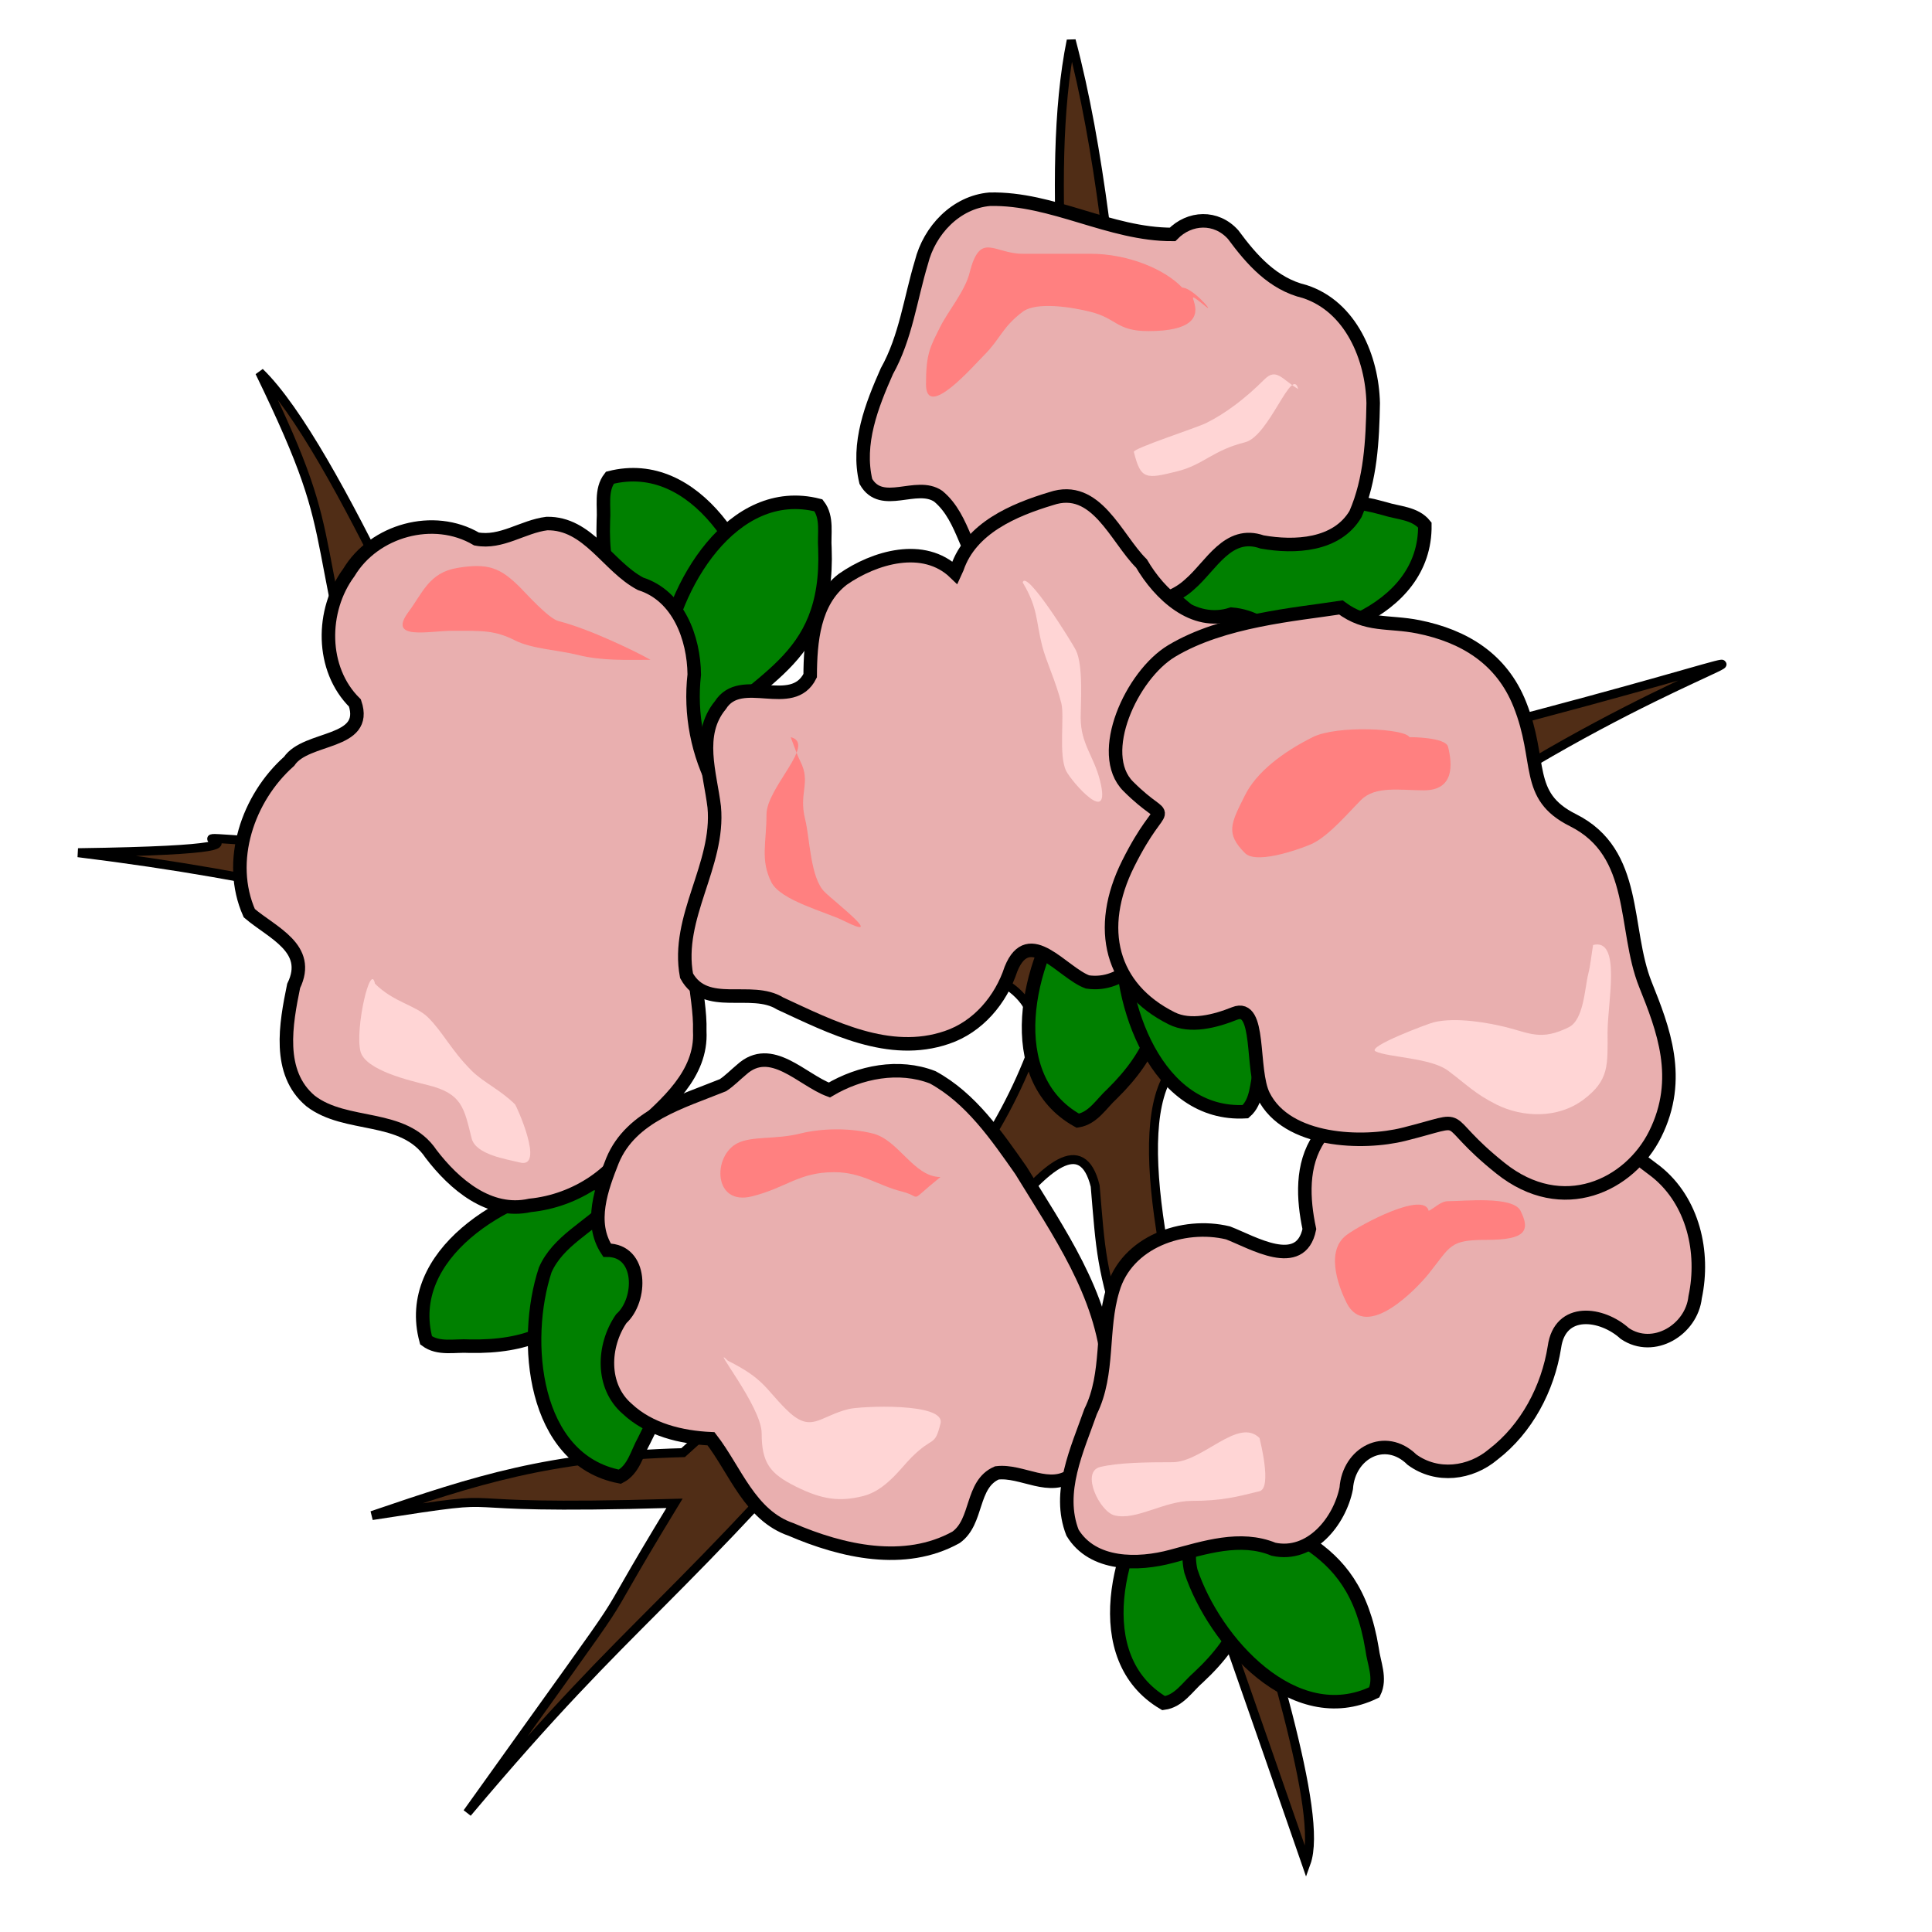 <?xml version="1.0" encoding="UTF-8" standalone="no"?>
<!-- Created with Inkscape (http://www.inkscape.org/) -->
<svg
   xmlns:dc="http://purl.org/dc/elements/1.1/"
   xmlns:cc="http://creativecommons.org/ns#"
   xmlns:rdf="http://www.w3.org/1999/02/22-rdf-syntax-ns#"
   xmlns:svg="http://www.w3.org/2000/svg"
   xmlns="http://www.w3.org/2000/svg"
   xmlns:sodipodi="http://sodipodi.sourceforge.net/DTD/sodipodi-0.dtd"
   xmlns:inkscape="http://www.inkscape.org/namespaces/inkscape"
   width="256"
   height="256"
   id="svg2"
   sodipodi:version="0.32"
   inkscape:version="0.46"
   sodipodi:docname="cherry.svg"
   inkscape:output_extension="org.inkscape.output.svg.inkscape"
   inkscape:export-filename="P:\pidgey2\data\images\cherry.png"
   inkscape:export-xdpi="90"
   inkscape:export-ydpi="90"
   version="1.0">
  <defs
     id="defs4">
    <inkscape:perspective
       sodipodi:type="inkscape:persp3d"
       inkscape:vp_x="0 : 125 : 1"
       inkscape:vp_y="0 : 1000 : 0"
       inkscape:vp_z="250 : 125 : 1"
       inkscape:persp3d-origin="125 : 83.333333 : 1"
       id="perspective3645" />
  </defs>
  <sodipodi:namedview
     id="base"
     pagecolor="#cb90ff"
     bordercolor="#666666"
     borderopacity="1.0"
     gridtolerance="10000"
     guidetolerance="10"
     objecttolerance="10"
     inkscape:pageopacity="0"
     inkscape:pageshadow="2"
     inkscape:zoom="1.1950105"
     inkscape:cx="-36.006663"
     inkscape:cy="176.54778"
     inkscape:document-units="px"
     inkscape:current-layer="layer1"
     showgrid="false"
     inkscape:window-width="1680"
     inkscape:window-height="995"
     inkscape:window-x="0"
     inkscape:window-y="21" />
  <g
     inkscape:label="Layer 1"
     inkscape:groupmode="layer"
     id="layer1">
    <path
       style="opacity:1;fill:#008000;fill-opacity:1;stroke:#000000;stroke-width:1.791;stroke-miterlimit:4;stroke-dasharray:none;stroke-opacity:1"
       d="M 153.825,78.093 C 157.251,80.23 159.821,83.887 163.946,84.78 C 173.733,85.917 188.953,81.361 188.799,69.573 C 187.51,67.964 185.257,67.985 183.443,67.394 C 168.514,63.187 164.847,72.621 153.825,78.093 z"
       id="path3257"
       sodipodi:nodetypes="ccccc"
       inkscape:transform-center-x="-23.963434"
       inkscape:transform-center-y="-2.2262193" />
    <path
       style="opacity:1;fill:#008000;fill-opacity:1;stroke:#000000;stroke-width:1.791;stroke-miterlimit:4;stroke-dasharray:none;stroke-opacity:1"
       d="M 88.194,160.613 C 84.342,159.4 80.94,156.502 76.723,156.667 C 66.962,158.012 53.363,166.226 56.458,177.602 C 58.107,178.838 60.284,178.254 62.188,178.373 C 77.694,178.717 78.888,168.666 88.194,160.613 z"
       id="path3253"
       sodipodi:nodetypes="ccccc"
       inkscape:transform-center-x="22.417452"
       inkscape:transform-center-y="8.3264821" />
    <path
       style="opacity:1;fill:#008000;fill-opacity:1;stroke:#000000;stroke-width:1.791;stroke-miterlimit:4;stroke-dasharray:none;stroke-opacity:1"
       d="M 97.299,95.299 C 98.573,91.467 101.524,88.11 101.425,83.892 C 100.233,74.111 92.234,60.385 80.81,63.301 C 79.549,64.93 80.098,67.116 79.949,69.018 C 79.363,84.517 89.393,85.868 97.299,95.299 z"
       id="path3251"
       sodipodi:nodetypes="ccccc" />
    <path
       style="opacity:1;fill:#008000;fill-opacity:1;stroke:#000000;stroke-width:1.791;stroke-miterlimit:4;stroke-dasharray:none;stroke-opacity:1"
       d="M 91.957,98.956 C 90.683,95.124 87.732,91.767 87.831,87.549 C 89.023,77.768 97.022,64.042 108.446,66.957 C 109.707,68.587 109.158,70.773 109.306,72.675 C 109.893,88.174 99.863,89.525 91.957,98.956 z"
       id="path3239"
       sodipodi:nodetypes="ccccc" />
    <path
       style="opacity:1;fill:#502d16;fill-opacity:1;stroke:#000000;stroke-width:1.189;stroke-miterlimit:4;stroke-dasharray:none;stroke-opacity:1"
       d="M 125.463,129.296 C 69.532,130.777 63.594,119.549 10.344,112.988 C 52.011,112.397 2.346,109.099 52.921,112.931 C 39.051,66.729 46.761,74.771 34.404,49.316 C 44.577,59.163 60.303,97.255 67.29,110.758 C 83.82,107.372 100.174,111.629 123.696,111.231 C 157.544,112.243 134.556,41.706 141.939,5.362 C 149.425,33.541 149.433,76.434 154.181,106.938 C 294.557,74.14 200.21,82.873 155.355,141.68 C 143.477,157.253 177.793,233.783 173.068,246.859 C 145.055,165.892 146.588,174.501 145.116,157.146 C 141.673,143.273 125.454,174.99 119.12,178.119 C 88.197,214.239 84.858,212.955 61.918,240.213 C 88.308,203.261 76.129,220.923 89.372,199.201 C 54.567,200.223 71.076,197.437 49.293,200.819 C 63.128,196.099 72.741,192.959 90.514,192.483 C 108.326,176.188 128.397,161.84 136.919,138.819 C 138.795,130.735 128.771,127.439 125.463,129.296 z"
       id="path3179"
       sodipodi:nodetypes="ccccccccsccccccccc" />
    <path
       style="opacity:1;fill:#008000;fill-opacity:1;stroke:#000000;stroke-width:1.791;stroke-miterlimit:4;stroke-dasharray:none;stroke-opacity:1"
       d="M 152.795,113.916 C 149.238,115.827 144.788,116.242 141.963,119.377 C 136.114,127.306 132.506,142.778 142.814,148.501 C 144.85,148.183 145.951,146.216 147.365,144.935 C 158.433,134.07 152.068,126.201 152.795,113.916 z"
       id="path3263"
       sodipodi:nodetypes="ccccc"
       inkscape:transform-center-x="11.077351"
       inkscape:transform-center-y="22.803489" />
    <path
       style="opacity:1;fill:#008000;fill-opacity:1;stroke:#000000;stroke-width:1.791;stroke-miterlimit:4;stroke-dasharray:none;stroke-opacity:1"
       d="M 80.832,159.698 C 78.049,162.624 73.95,164.407 72.245,168.267 C 69.163,177.626 70.564,193.451 82.143,195.671 C 83.978,194.733 84.41,192.521 85.354,190.863 C 92.478,177.085 83.975,171.596 80.832,159.698 z"
       id="path3255"
       sodipodi:nodetypes="ccccc"
       inkscape:transform-center-x="2.8709511"
       inkscape:transform-center-y="24.285748" />
    <path
       style="opacity:1;fill:#e9afaf;fill-opacity:1;stroke:#000000;stroke-width:1.791;stroke-miterlimit:4;stroke-dasharray:none;stroke-opacity:1"
       d="M 63.135,71.415 C 57.46,68.072 49.577,70.261 46.217,75.872 C 42.516,80.877 42.467,88.653 47.029,93.15 C 48.89,98.655 40.574,97.508 38.31,100.876 C 32.85,105.722 29.972,114.101 33.031,120.998 C 36.06,123.594 41.355,125.644 38.909,130.64 C 37.883,135.659 36.676,142.11 41.139,145.876 C 45.879,149.536 53.477,147.475 57.115,152.902 C 60.167,156.903 64.821,160.931 70.239,159.718 C 76.231,159.128 82.058,155.417 84.432,149.773 C 88.254,146.294 93.024,142.351 92.72,136.639 C 92.878,131.541 90.516,126.087 93.277,121.305 C 95.472,116.156 98.324,109.868 94.941,104.569 C 92.431,99.946 91.399,94.599 91.993,89.381 C 91.942,84.552 89.894,78.956 84.883,77.361 C 80.526,75.072 77.922,69.263 72.459,69.372 C 69.286,69.761 66.437,72.041 63.135,71.415 z"
       id="path3180" />
    <path
       style="opacity:1;fill:#e9afaf;fill-opacity:1;stroke:#000000;stroke-width:1.791;stroke-miterlimit:4;stroke-dasharray:none;stroke-opacity:1"
       d="M 155.366,31.063 C 147.021,31.079 139.497,26.22 131.15,26.398 C 126.657,26.783 123.156,30.52 122.094,34.756 C 120.631,39.59 120.018,44.72 117.513,49.191 C 115.507,53.728 113.522,58.765 114.731,63.792 C 116.835,67.478 121.43,63.773 124.327,65.758 C 127.892,68.722 127.994,74.08 131.352,77.264 C 134.214,80.913 136.976,76.997 138.859,74.658 C 141.798,72.267 143.33,77.24 145.871,78.078 C 149.392,80.525 154.422,80.392 157.622,77.444 C 160.501,74.979 162.678,70.215 167.238,71.813 C 171.558,72.575 177.123,72.317 179.616,68.106 C 181.617,63.514 181.866,58.368 181.955,53.425 C 181.816,47.423 179.022,40.646 172.888,38.635 C 168.646,37.615 165.858,34.419 163.401,31.092 C 161.156,28.584 157.629,28.735 155.366,31.063 z"
       id="path3182" />
    <path
       style="opacity:1;fill:#e9afaf;fill-opacity:1;stroke:#000000;stroke-width:1.791;stroke-miterlimit:4;stroke-dasharray:none;stroke-opacity:1"
       d="M 126.544,75.898 C 122.397,71.89 115.852,73.845 111.668,76.763 C 107.805,79.747 107.377,85.021 107.352,89.53 C 104.959,94.328 98.179,89.114 95.449,93.446 C 92.238,97.348 94.102,102.479 94.639,106.923 C 95.355,114.651 89.521,121.514 90.97,129.289 C 93.522,133.935 99.548,130.599 103.356,132.959 C 110.161,136.103 117.822,140.086 125.469,137.466 C 129.602,136.075 132.634,132.462 133.963,128.392 C 136.364,122.48 140.764,128.897 144.1,130.112 C 148.93,130.833 152.317,126.273 154.558,122.594 C 158.594,117.145 159.969,110.131 164.497,105.026 C 168.077,101.601 173.472,98.332 173.085,92.673 C 172.692,87.365 168.798,81.834 163.181,81.378 C 158.107,83.03 153.614,78.711 151.257,74.673 C 147.86,71.307 145.259,64.046 139.272,66.076 C 134.321,67.566 128.645,69.969 126.833,75.265 L 126.544,75.898 L 126.544,75.898 z"
       id="path3184" />
    <path
       style="opacity:1;fill:#e9afaf;fill-opacity:1;stroke:#000000;stroke-width:1.791;stroke-miterlimit:4;stroke-dasharray:none;stroke-opacity:1"
       d="M 95.8,143.791 C 90.365,145.995 83.633,147.828 81.163,153.775 C 79.705,157.464 78.02,161.985 80.437,165.657 C 85.156,165.654 85.086,172.25 82.315,174.741 C 79.874,178.309 79.631,183.673 83.104,186.671 C 86.071,189.455 90.253,190.464 94.216,190.645 C 97.459,194.841 99.362,200.798 104.827,202.666 C 111.587,205.575 119.861,207.478 126.673,203.711 C 129.623,201.616 128.614,196.678 132.086,195.168 C 135.435,194.751 139.135,197.763 142.207,195.293 C 146.58,192.075 146.895,186.192 146.838,181.232 C 146.094,171.452 140.229,163.193 135.278,155.08 C 132.037,150.463 128.64,145.499 123.585,142.749 C 119.092,141.006 113.943,142.035 109.891,144.432 C 106.245,143.084 102.166,138.185 98.265,141.734 C 97.441,142.416 96.696,143.198 95.8,143.791 z"
       id="path3186" />
    <path
       style="opacity:1;fill:#008000;fill-opacity:1;stroke:#000000;stroke-width:1.791;stroke-miterlimit:4;stroke-dasharray:none;stroke-opacity:1"
       d="M 165.073,191.364 C 161.467,193.182 157.007,193.48 154.102,196.54 C 148.047,204.314 144.036,219.686 154.19,225.677 C 156.234,225.411 157.386,223.474 158.833,222.231 C 170.182,211.659 164.024,203.626 165.073,191.364 z"
       id="path3261"
       sodipodi:nodetypes="ccccc"
       inkscape:transform-center-x="11.725441"
       inkscape:transform-center-y="22.57607" />
    <path
       style="opacity:1;fill:#008000;fill-opacity:1;stroke:#000000;stroke-width:1.791;stroke-miterlimit:4;stroke-dasharray:none;stroke-opacity:1"
       d="M 159.567,196.171 C 159.082,200.18 156.859,204.057 157.797,208.172 C 160.913,217.519 171.487,229.376 182.101,224.243 C 183.012,222.394 182.038,220.362 181.805,218.468 C 179.292,203.163 169.193,203.838 159.567,196.171 z"
       id="path3259"
       sodipodi:nodetypes="ccccc"
       inkscape:transform-center-x="-13.002933"
       inkscape:transform-center-y="20.615573" />
    <path
       style="opacity:1;fill:#008000;fill-opacity:1;stroke:#000000;stroke-width:1.791;stroke-miterlimit:4;stroke-dasharray:none;stroke-opacity:1"
       d="M 154.979,112.735 C 152.994,116.252 149.454,118.981 148.743,123.14 C 148.037,132.968 153.256,147.973 165.027,147.302 C 166.578,145.944 166.457,143.693 166.968,141.855 C 170.516,126.757 160.93,123.507 154.979,112.735 z"
       id="path3265"
       sodipodi:nodetypes="ccccc"
       inkscape:transform-center-x="-3.2925364"
       inkscape:transform-center-y="23.773233" />
    <path
       style="opacity:1;fill:#e9afaf;fill-opacity:1;stroke:#000000;stroke-width:1.791;stroke-miterlimit:4;stroke-dasharray:none;stroke-opacity:1"
       d="M 213.652,150.196 C 204.459,151.324 195.374,148.816 186.25,148.107 C 182.418,147.67 177.073,146.814 174.8,150.798 C 172.392,154.347 172.654,158.889 173.497,162.861 C 172.334,168.512 165.94,164.595 162.717,163.363 C 156.752,161.923 149.277,164.562 147.461,170.89 C 145.84,176.157 147.018,181.979 144.513,187.034 C 142.737,192.097 140.022,197.721 142.114,203.089 C 144.796,207.503 150.828,207.419 155.246,206.219 C 159.595,205.067 164.348,203.472 168.752,205.282 C 173.674,206.359 177.515,201.587 178.384,197.212 C 178.712,192.525 183.549,189.919 187.097,193.415 C 190.411,195.832 194.833,195.279 197.871,192.708 C 202.306,189.295 205.104,183.961 205.969,178.497 C 206.7,173.194 212.263,173.939 215.302,176.703 C 219.108,179.266 224.146,176.202 224.615,171.883 C 225.885,165.94 224.348,159.159 219.448,155.248 C 217.409,153.695 215.292,152.198 213.652,150.196 z"
       id="path3188" />
    <path
       style="opacity:1;fill:#e9afaf;fill-opacity:1;stroke:#000000;stroke-width:1.791;stroke-miterlimit:4;stroke-dasharray:none;stroke-opacity:1"
       d="M 177.675,80.491 C 171.641,81.425 162.063,82.172 155.257,86.255 C 149.92,89.458 145.183,99.879 149.493,104.189 C 155.249,109.945 154.301,104.82 149.493,114.437 C 145.194,123.035 147.199,130.904 155.257,134.933 C 157.747,136.178 160.999,135.326 163.584,134.293 C 167.158,132.863 165.706,141.738 167.427,145.181 C 170.529,151.386 180.616,151.651 186.001,150.305 C 195.314,147.977 190.115,147.832 198.811,154.789 C 207.085,161.407 215.943,157.034 219.307,150.305 C 223.001,142.918 220.355,136.272 218.026,130.45 C 215.06,123.034 217.126,113.026 208.419,108.673 C 201.931,105.429 204.434,100.953 201.373,93.301 C 198.972,87.297 194.015,84.271 187.923,83.053 C 183.947,82.258 181.087,83.05 177.675,80.491 z"
       id="path3237" />
    <path
       style="opacity:1;fill:#ff8080;fill-opacity:1;stroke:none;stroke-width:2.34;stroke-miterlimit:4;stroke-dasharray:none;stroke-opacity:1"
       d="M 156.647,38.109 C 154.336,35.672 149.483,33.625 144.478,33.625 C 141.201,33.625 137.071,33.625 135.511,33.625 C 131.672,33.625 129.873,30.557 128.465,36.187 C 127.879,38.532 125.568,41.342 124.622,43.233 C 123.24,45.997 122.701,46.808 122.701,50.919 C 122.701,55.734 128.956,48.507 130.387,47.076 C 132.56,44.902 132.799,43.346 135.511,41.311 C 137.343,39.937 142.037,40.701 144.478,41.311 C 148.034,42.2 147.917,43.873 152.164,43.873 C 163.619,43.873 154.705,36.555 159.85,40.671 C 160.917,41.525 158.014,38.109 156.647,38.109 z"
       id="path3267" />
    <path
       style="opacity:1;fill:#ff8080;fill-opacity:1;stroke:none;stroke-width:2.34;stroke-miterlimit:4;stroke-dasharray:none;stroke-opacity:1"
       d="M 86.192,87.427 C 84.591,86.495 78.151,83.335 74.023,82.303 C 72.688,81.969 69.707,78.628 68.899,77.82 C 66.28,75.201 64.646,74.579 60.573,75.258 C 56.845,75.879 55.961,78.632 54.168,81.022 C 51.237,84.929 56.829,83.584 59.932,83.584 C 64.038,83.584 65.533,83.502 68.259,84.865 C 70.514,85.993 73.923,86.121 76.585,86.787 C 79.783,87.586 83.036,87.427 86.192,87.427 z"
       id="path3271" />
    <path
       style="opacity:1;fill:#ff8080;fill-opacity:1;stroke:none;stroke-width:2.34;stroke-miterlimit:4;stroke-dasharray:none;stroke-opacity:1"
       d="M 104.767,97.675 C 108.239,98.543 101.564,104.344 101.564,107.923 C 101.564,111.667 100.724,113.928 102.205,116.89 C 103.427,119.334 109.428,120.822 111.812,122.014 C 117.595,124.905 110.518,119.439 109.25,118.171 C 107.36,116.281 107.31,111.05 106.688,108.564 C 105.795,104.991 107.492,103.767 106.048,100.878 C 105.534,99.849 105.194,98.743 104.767,97.675 z"
       id="path3273" />
    <path
       style="opacity:1;fill:#ff8080;fill-opacity:1;stroke:none;stroke-width:2.34;stroke-miterlimit:4;stroke-dasharray:none;stroke-opacity:1"
       d="M 186.751,97.675 C 186.181,96.535 177.197,96.047 173.941,97.675 C 170.01,99.641 166.517,102.275 164.974,105.361 C 163.104,109.101 162.347,110.42 164.974,113.047 C 166.638,114.711 173.244,112.115 173.941,111.766 C 176.187,110.643 178.608,107.739 180.346,106.002 C 182.252,104.095 185.507,104.721 188.672,104.721 C 192.745,104.721 192.446,101.241 191.875,98.956 C 191.558,97.691 187.054,97.675 186.751,97.675 z"
       id="path3275" />
    <path
       style="opacity:1;fill:#ff8080;fill-opacity:1;stroke:none;stroke-width:2.34;stroke-miterlimit:4;stroke-dasharray:none;stroke-opacity:1"
       d="M 189.313,160.444 C 188.65,157.791 180.283,162.252 178.424,163.647 C 175.293,165.995 177.828,171.422 178.424,172.614 C 181.054,177.872 187.877,170.566 189.313,168.771 C 192.282,165.059 192.034,164.287 196.999,164.287 C 202.063,164.287 202.83,163.14 201.482,160.444 C 200.481,158.442 194.051,159.163 191.875,159.163 C 190.92,159.163 190.167,160.017 189.313,160.444 z"
       id="path3277" />
    <path
       style="opacity:1;fill:#ff8080;fill-opacity:1;stroke:none;stroke-width:2.34;stroke-miterlimit:4;stroke-dasharray:none;stroke-opacity:1"
       d="M 124.622,155.961 C 121.069,155.961 119.103,151.058 115.655,150.196 C 112.477,149.401 108.737,149.524 106.048,150.196 C 102.75,151.021 99.69,150.493 97.721,151.477 C 94.402,153.137 94.475,159.815 99.643,158.523 C 104.231,157.375 105.846,155.32 110.531,155.32 C 114.22,155.32 116.323,157.088 119.498,157.882 C 122.433,158.616 120.117,159.565 124.622,155.961 z"
       id="path3279" />
    <path
       style="opacity:1;fill:#ffd5d5;fill-opacity:1;stroke:none;stroke-width:2.34;stroke-miterlimit:4;stroke-dasharray:none;stroke-opacity:1"
       d="M 49.684,130.341 C 49.085,127.343 47.021,136.342 47.763,139.308 C 48.39,141.816 54.337,143.193 56.73,143.791 C 61.246,144.92 61.486,146.804 62.494,150.837 C 63.035,153.002 67.11,153.592 68.899,154.039 C 72.245,154.876 68.399,146.494 68.259,146.353 C 66.318,144.413 64.043,143.418 62.494,141.87 C 59.771,139.147 58.75,136.845 56.73,134.824 C 55.104,133.198 52.166,132.823 49.684,130.341 z"
       id="path3283" />
    <path
       style="opacity:1;fill:#ffd5d5;fill-opacity:1;stroke:none;stroke-width:2.34;stroke-miterlimit:4;stroke-dasharray:none;stroke-opacity:1"
       d="M 96.44,180.3 C 93.942,177.801 100.924,186.373 100.924,189.907 C 100.924,193.82 102.006,195.252 105.407,196.953 C 108.953,198.725 111.258,199.013 114.374,198.234 C 117.36,197.487 119.365,194.524 120.779,193.11 C 123.681,190.208 123.832,191.789 124.622,188.626 C 125.331,185.79 113.969,186.326 112.453,186.705 C 108.421,187.713 107.487,190.065 104.126,186.705 C 101.362,183.94 101.217,182.688 96.44,180.3 z"
       id="path3285" />
    <path
       style="opacity:1;fill:#ffd5d5;fill-opacity:1;stroke:none;stroke-width:2.34;stroke-miterlimit:4;stroke-dasharray:none;stroke-opacity:1"
       d="M 166.895,190.548 C 164.075,187.727 159.355,193.75 155.366,193.75 C 152.04,193.75 148.141,193.795 145.759,194.391 C 143.18,195.035 145.706,200.302 147.68,200.796 C 150.562,201.516 154.217,198.874 157.928,198.874 C 161.831,198.874 163.87,198.349 166.895,197.593 C 168.588,197.17 166.954,190.84 166.895,190.548 z"
       id="path3287" />
    <path
       style="opacity:1;fill:#ffd5d5;fill-opacity:1;stroke:none;stroke-width:2.34;stroke-miterlimit:4;stroke-dasharray:none;stroke-opacity:1"
       d="M 211.09,125.217 C 214.869,124.272 213.011,132.85 213.011,136.746 C 213.011,141.134 213.268,143.118 209.809,145.713 C 206.442,148.238 201.774,148.1 198.28,146.353 C 195.479,144.953 194.324,143.706 191.875,141.87 C 189.582,140.15 183.878,140.113 182.267,139.308 C 181.039,138.693 189.28,135.633 189.953,135.465 C 192.939,134.718 197.395,135.564 199.561,136.105 C 202.666,136.882 204.208,137.945 207.887,136.105 C 209.863,135.117 209.991,130.891 210.449,129.06 C 210.764,127.8 210.876,126.498 211.09,125.217 z"
       id="path3289" />
    <path
       style="opacity:1;fill:#ffd5d5;fill-opacity:1;stroke:none;stroke-width:2.34;stroke-miterlimit:4;stroke-dasharray:none;stroke-opacity:1"
       d="M 135.511,77.179 C 135.97,75.344 142.074,85.182 142.556,86.146 C 143.556,88.146 143.197,93.114 143.197,95.113 C 143.197,98.572 144.943,100.178 145.759,103.44 C 147.346,109.787 141.958,103.524 141.275,102.159 C 140.238,100.084 141.071,94.938 140.635,93.192 C 139.897,90.241 138.607,87.641 138.073,85.506 C 137.244,82.19 137.538,80.558 135.511,77.179 z"
       id="path3291" />
    <path
       style="opacity:1;fill:#ffd5d5;fill-opacity:1;stroke:none;stroke-width:2.34;stroke-miterlimit:4;stroke-dasharray:none;stroke-opacity:1"
       d="M 172.019,51.559 C 171.214,48.337 168.196,57.799 164.974,58.605 C 160.672,59.68 159.473,61.581 156.007,62.448 C 151.804,63.498 151.16,63.555 150.242,59.886 C 150.123,59.408 158.532,56.702 159.85,56.043 C 162.355,54.79 164.934,52.88 167.536,50.278 C 169.123,48.691 169.857,50.262 172.019,51.559 z"
       id="path3293" />
  </g>
</svg>
